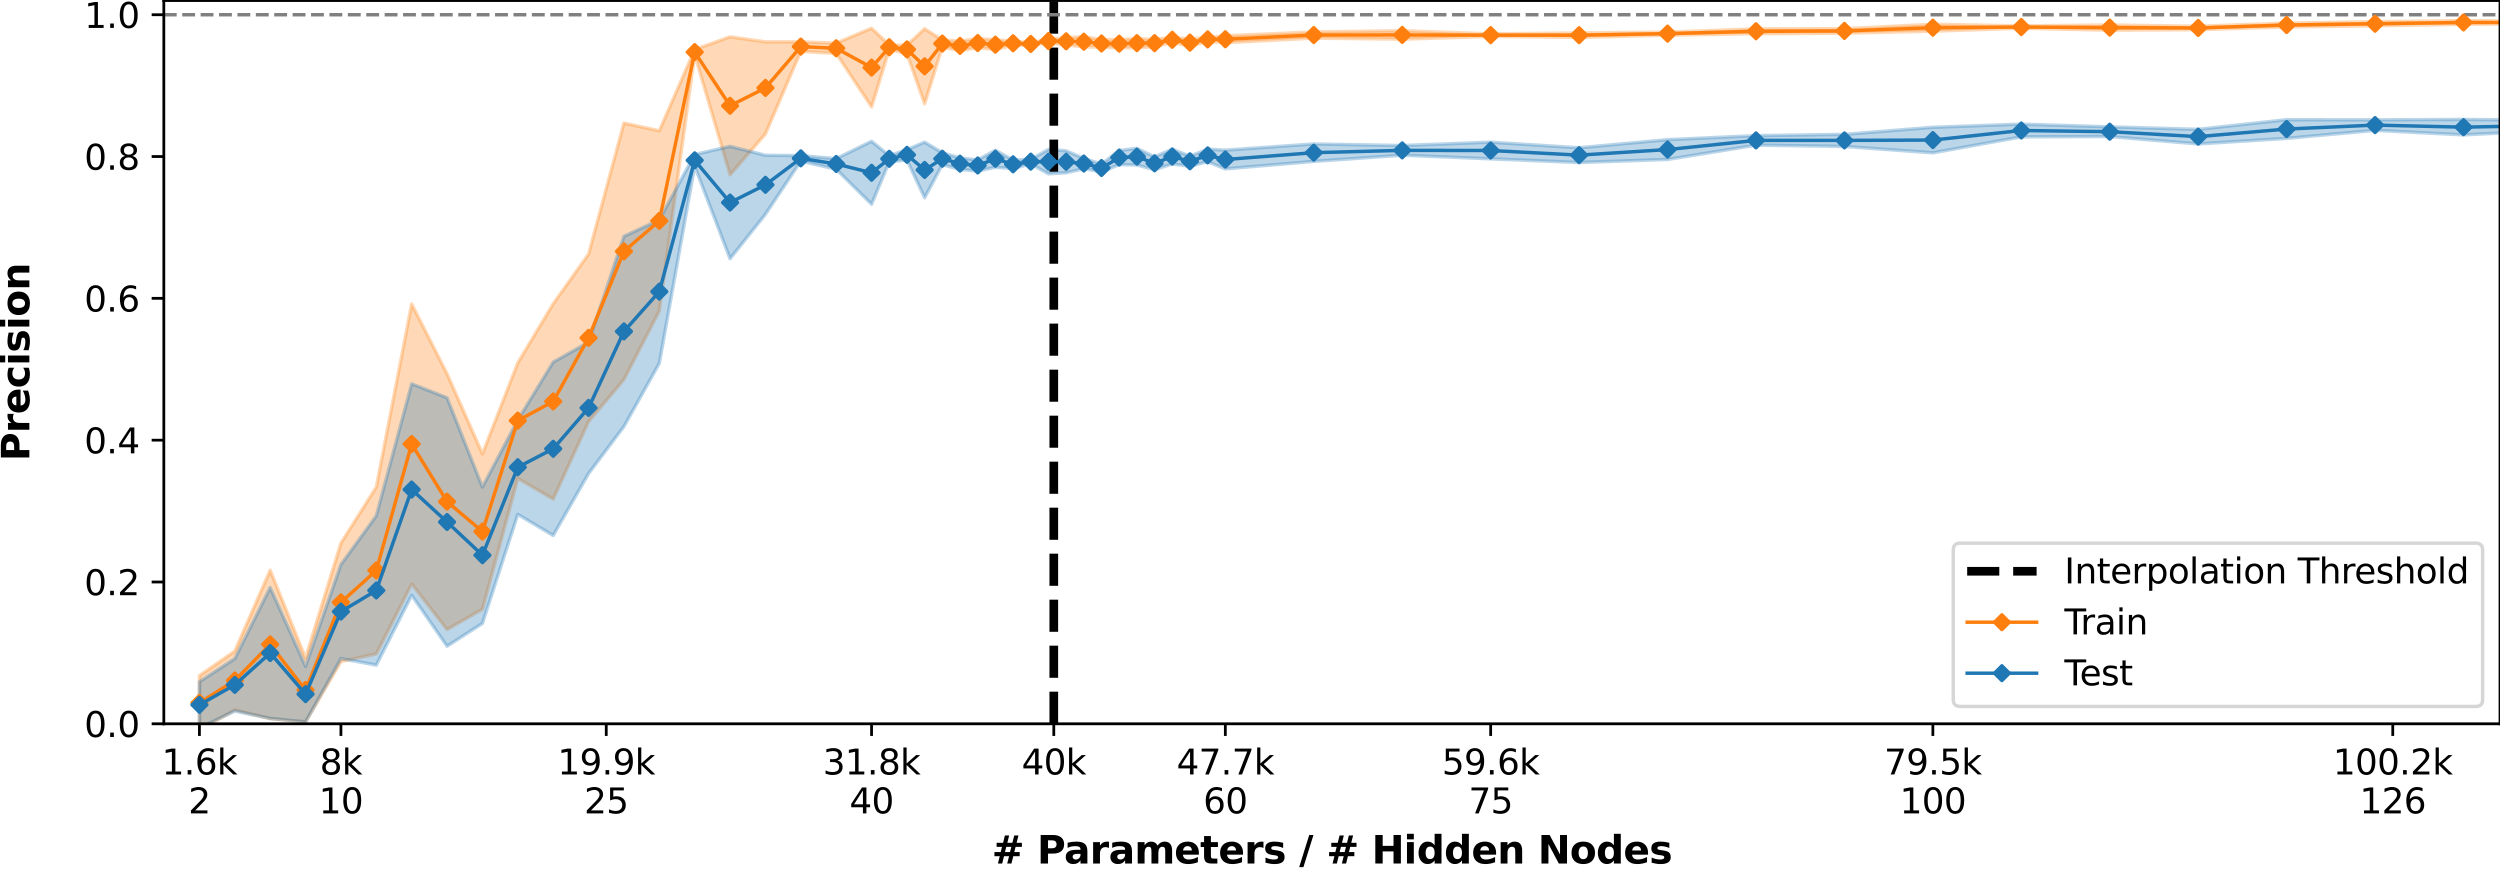 <?xml version="1.0" encoding="utf-8" standalone="no"?>
<!DOCTYPE svg PUBLIC "-//W3C//DTD SVG 1.1//EN"
  "http://www.w3.org/Graphics/SVG/1.1/DTD/svg11.dtd">
<svg xmlns:xlink="http://www.w3.org/1999/xlink" width="720pt" height="252pt" viewBox="0 0 720 252" xmlns="http://www.w3.org/2000/svg" version="1.1">
 <defs>
  <style type="text/css">*{stroke-linejoin: round; stroke-linecap: butt}</style>
 </defs>
 <g id="figure_1">
  <g id="patch_1">
   <path d="M 0 252 
L 720 252 
L 720 0 
L 0 0 
z
" style="fill: #ffffff"/>
  </g>
  <g id="axes_1">
   <g id="patch_2">
    <path d="M 47.18 208.456 
L 720 208.456 
L 720 0.155 
L 47.18 0.155 
z
" style="fill: #ffffff"/>
   </g>
   <g id="PolyCollection_1">
    <path d="M 57.432 194.586 
L 57.432 210.231 
L 67.621 204.439 
L 77.809 206.957 
L 87.998 207.929 
L 98.186 190.543 
L 108.375 188.311 
L 118.563 168.206 
L 128.751 181.293 
L 138.94 175.461 
L 149.128 137.777 
L 159.317 143.731 
L 169.505 121.415 
L 179.694 109.311 
L 189.882 89.556 
L 200.07 15.739 
L 210.259 50.329 
L 220.447 38.579 
L 230.636 14.78 
L 240.824 15.381 
L 251.012 30.786 
L 256.107 14.244 
L 261.201 15.458 
L 266.295 29.906 
L 271.389 13.553 
L 276.483 14.607 
L 281.578 13.701 
L 286.672 14.273 
L 291.766 13.061 
L 296.86 12.996 
L 301.955 12.389 
L 307.049 12.905 
L 312.143 13.493 
L 317.237 13.601 
L 322.331 13.758 
L 327.426 13.751 
L 332.52 13.468 
L 337.614 12.199 
L 342.708 13.311 
L 347.802 11.926 
L 352.897 12.306 
L 378.368 10.981 
L 403.839 11.277 
L 429.31 10.493 
L 454.781 10.771 
L 480.252 10.14 
L 505.723 9.699 
L 531.194 9.557 
L 556.665 8.979 
L 582.136 8.13 
L 607.607 8.711 
L 633.078 8.543 
L 658.549 7.76 
L 684.02 7.432 
L 709.491 7.001 
L 734.962 6.797 
L 760.433 6.648 
L 785.904 7.609 
L 811.375 7.142 
L 811.375 6.186 
L 811.375 6.186 
L 785.904 6.492 
L 760.433 5.657 
L 734.962 6.193 
L 709.491 5.926 
L 684.02 6.24 
L 658.549 6.656 
L 633.078 7.56 
L 607.607 7.195 
L 582.136 7.448 
L 556.665 6.986 
L 531.194 8.262 
L 505.723 8.31 
L 480.252 9.237 
L 454.781 9.491 
L 429.31 9.746 
L 403.839 8.85 
L 378.368 9.199 
L 352.897 10.31 
L 347.802 10.766 
L 342.708 11.242 
L 337.614 10.737 
L 332.52 11.385 
L 327.426 11.1 
L 322.331 11.392 
L 317.237 11.442 
L 312.143 10.522 
L 307.049 10.885 
L 301.955 11.257 
L 296.86 12.325 
L 291.766 11.849 
L 286.672 11.461 
L 281.578 11.096 
L 276.483 11.841 
L 271.389 11.555 
L 266.295 8.287 
L 261.201 13.016 
L 256.107 12.962 
L 251.012 8.131 
L 240.824 12.426 
L 230.636 12.064 
L 220.447 12.058 
L 210.259 10.6 
L 200.07 14.266 
L 189.882 37.659 
L 179.694 35.455 
L 169.505 73.183 
L 159.317 87.487 
L 149.128 104.514 
L 138.94 130.703 
L 128.751 107.645 
L 118.563 87.544 
L 108.375 140.266 
L 98.186 156.411 
L 87.998 189.521 
L 77.809 164.208 
L 67.621 187.538 
L 57.432 194.586 
z
" clip-path="url(#p1b62e0ac85)" style="fill: #ff7f0e; fill-opacity: 0.3; stroke: #ff7f0e; stroke-opacity: 0.3"/>
   </g>
   <g id="PolyCollection_2">
    <path d="M 57.432 196.358 
L 57.432 209.624 
L 67.621 204.789 
L 77.809 206.921 
L 87.998 207.92 
L 98.186 189.648 
L 108.375 191.56 
L 118.563 171.438 
L 128.751 186.108 
L 138.94 179.523 
L 149.128 148.148 
L 159.317 154.218 
L 169.505 136.383 
L 179.694 122.841 
L 189.882 104.642 
L 200.07 47.843 
L 210.259 74.505 
L 220.447 61.718 
L 230.636 46.395 
L 240.824 48.739 
L 251.012 58.815 
L 256.107 46.625 
L 261.201 46.07 
L 266.295 56.941 
L 271.389 47.418 
L 276.483 48.796 
L 281.578 49.253 
L 286.672 48.169 
L 291.766 48.544 
L 296.86 47.21 
L 301.955 50.054 
L 307.049 49.765 
L 312.143 48.572 
L 317.237 49.514 
L 322.331 47.407 
L 327.426 47.514 
L 332.52 48.883 
L 337.614 47.215 
L 342.708 47.902 
L 347.802 46.546 
L 352.897 48.643 
L 378.368 46.481 
L 403.839 44.704 
L 429.31 45.746 
L 454.781 46.804 
L 480.252 45.926 
L 505.723 41.804 
L 531.194 42.176 
L 556.665 44.012 
L 582.136 39.414 
L 607.607 39.333 
L 633.078 41.455 
L 658.549 39.856 
L 684.02 37.54 
L 709.491 38.841 
L 734.962 37.599 
L 760.433 37.519 
L 785.904 36.918 
L 811.375 36.086 
L 811.375 34.969 
L 811.375 34.969 
L 785.904 34.947 
L 760.433 34.843 
L 734.962 34.649 
L 709.491 34.404 
L 684.02 34.516 
L 658.549 34.474 
L 633.078 37.25 
L 607.607 36.526 
L 582.136 35.752 
L 556.665 36.659 
L 531.194 38.702 
L 505.723 39.061 
L 480.252 40.224 
L 454.781 42.556 
L 429.31 40.945 
L 403.839 41.911 
L 378.368 41.459 
L 352.897 43.242 
L 347.802 42.956 
L 342.708 44.997 
L 337.614 42.951 
L 332.52 45.189 
L 327.426 42.721 
L 322.331 43.356 
L 317.237 47.257 
L 312.143 45.622 
L 307.049 43.43 
L 301.955 43.045 
L 296.86 45.893 
L 291.766 46.106 
L 286.672 43.275 
L 281.578 46.059 
L 276.483 45.481 
L 271.389 44.007 
L 266.295 40.942 
L 261.201 43.114 
L 256.107 44.845 
L 251.012 40.691 
L 240.824 45.698 
L 230.636 44.816 
L 220.447 44.716 
L 210.259 42.153 
L 200.07 44.503 
L 189.882 63.32 
L 179.694 68.055 
L 169.505 98.554 
L 159.317 104.288 
L 149.128 120.961 
L 138.94 140.277 
L 128.751 114.564 
L 118.563 110.542 
L 108.375 148.549 
L 98.186 162.619 
L 87.998 191.903 
L 77.809 169.223 
L 67.621 189.695 
L 57.432 196.358 
z
" clip-path="url(#p1b62e0ac85)" style="fill: #1f77b4; fill-opacity: 0.3; stroke: #1f77b4; stroke-opacity: 0.3"/>
   </g>
   <g id="matplotlib.axis_1">
    <g id="xtick_1">
     <g id="line2d_1">
      <defs>
       <path id="m545df2e760" d="M 0 0 
L 0 3.5 
" style="stroke: #000000; stroke-width: 0.8"/>
      </defs>
      <g>
       <use xlink:href="#m545df2e760" x="57.432" y="208.456" style="stroke: #000000; stroke-width: 0.8"/>
      </g>
     </g>
     <g id="text_1">
      <!-- 1.6k -->
      <g transform="translate(46.586 223.054)scale(0.1 -0.1)">
       <defs>
        <path id="DejaVuSans-31" d="M 794 531 
L 1825 531 
L 1825 4091 
L 703 3866 
L 703 4441 
L 1819 4666 
L 2450 4666 
L 2450 531 
L 3481 531 
L 3481 0 
L 794 0 
L 794 531 
z
" transform="scale(0.016)"/>
        <path id="DejaVuSans-2e" d="M 684 794 
L 1344 794 
L 1344 0 
L 684 0 
L 684 794 
z
" transform="scale(0.016)"/>
        <path id="DejaVuSans-36" d="M 2113 2584 
Q 1688 2584 1439 2293 
Q 1191 2003 1191 1497 
Q 1191 994 1439 701 
Q 1688 409 2113 409 
Q 2538 409 2786 701 
Q 3034 994 3034 1497 
Q 3034 2003 2786 2293 
Q 2538 2584 2113 2584 
z
M 3366 4563 
L 3366 3988 
Q 3128 4100 2886 4159 
Q 2644 4219 2406 4219 
Q 1781 4219 1451 3797 
Q 1122 3375 1075 2522 
Q 1259 2794 1537 2939 
Q 1816 3084 2150 3084 
Q 2853 3084 3261 2657 
Q 3669 2231 3669 1497 
Q 3669 778 3244 343 
Q 2819 -91 2113 -91 
Q 1303 -91 875 529 
Q 447 1150 447 2328 
Q 447 3434 972 4092 
Q 1497 4750 2381 4750 
Q 2619 4750 2861 4703 
Q 3103 4656 3366 4563 
z
" transform="scale(0.016)"/>
        <path id="DejaVuSans-6b" d="M 581 4863 
L 1159 4863 
L 1159 1991 
L 2875 3500 
L 3609 3500 
L 1753 1863 
L 3688 0 
L 2938 0 
L 1159 1709 
L 1159 0 
L 581 0 
L 581 4863 
z
" transform="scale(0.016)"/>
       </defs>
       <use xlink:href="#DejaVuSans-31"/>
       <use xlink:href="#DejaVuSans-2e" x="63.623"/>
       <use xlink:href="#DejaVuSans-36" x="95.41"/>
       <use xlink:href="#DejaVuSans-6b" x="159.033"/>
      </g>
      <!-- 2 -->
      <g transform="translate(54.251 234.252)scale(0.1 -0.1)">
       <defs>
        <path id="DejaVuSans-32" d="M 1228 531 
L 3431 531 
L 3431 0 
L 469 0 
L 469 531 
Q 828 903 1448 1529 
Q 2069 2156 2228 2338 
Q 2531 2678 2651 2914 
Q 2772 3150 2772 3378 
Q 2772 3750 2511 3984 
Q 2250 4219 1831 4219 
Q 1534 4219 1204 4116 
Q 875 4013 500 3803 
L 500 4441 
Q 881 4594 1212 4672 
Q 1544 4750 1819 4750 
Q 2544 4750 2975 4387 
Q 3406 4025 3406 3419 
Q 3406 3131 3298 2873 
Q 3191 2616 2906 2266 
Q 2828 2175 2409 1742 
Q 1991 1309 1228 531 
z
" transform="scale(0.016)"/>
       </defs>
       <use xlink:href="#DejaVuSans-32"/>
      </g>
     </g>
    </g>
    <g id="xtick_2">
     <g id="line2d_2">
      <g>
       <use xlink:href="#m545df2e760" x="98.186" y="208.456" style="stroke: #000000; stroke-width: 0.8"/>
      </g>
     </g>
     <g id="text_2">
      <!-- 8k -->
      <g transform="translate(92.11 223.054)scale(0.1 -0.1)">
       <defs>
        <path id="DejaVuSans-38" d="M 2034 2216 
Q 1584 2216 1326 1975 
Q 1069 1734 1069 1313 
Q 1069 891 1326 650 
Q 1584 409 2034 409 
Q 2484 409 2743 651 
Q 3003 894 3003 1313 
Q 3003 1734 2745 1975 
Q 2488 2216 2034 2216 
z
M 1403 2484 
Q 997 2584 770 2862 
Q 544 3141 544 3541 
Q 544 4100 942 4425 
Q 1341 4750 2034 4750 
Q 2731 4750 3128 4425 
Q 3525 4100 3525 3541 
Q 3525 3141 3298 2862 
Q 3072 2584 2669 2484 
Q 3125 2378 3379 2068 
Q 3634 1759 3634 1313 
Q 3634 634 3220 271 
Q 2806 -91 2034 -91 
Q 1263 -91 848 271 
Q 434 634 434 1313 
Q 434 1759 690 2068 
Q 947 2378 1403 2484 
z
M 1172 3481 
Q 1172 3119 1398 2916 
Q 1625 2713 2034 2713 
Q 2441 2713 2670 2916 
Q 2900 3119 2900 3481 
Q 2900 3844 2670 4047 
Q 2441 4250 2034 4250 
Q 1625 4250 1398 4047 
Q 1172 3844 1172 3481 
z
" transform="scale(0.016)"/>
       </defs>
       <use xlink:href="#DejaVuSans-38"/>
       <use xlink:href="#DejaVuSans-6b" x="63.623"/>
      </g>
      <!-- 10 -->
      <g transform="translate(91.824 234.252)scale(0.1 -0.1)">
       <defs>
        <path id="DejaVuSans-30" d="M 2034 4250 
Q 1547 4250 1301 3770 
Q 1056 3291 1056 2328 
Q 1056 1369 1301 889 
Q 1547 409 2034 409 
Q 2525 409 2770 889 
Q 3016 1369 3016 2328 
Q 3016 3291 2770 3770 
Q 2525 4250 2034 4250 
z
M 2034 4750 
Q 2819 4750 3233 4129 
Q 3647 3509 3647 2328 
Q 3647 1150 3233 529 
Q 2819 -91 2034 -91 
Q 1250 -91 836 529 
Q 422 1150 422 2328 
Q 422 3509 836 4129 
Q 1250 4750 2034 4750 
z
" transform="scale(0.016)"/>
       </defs>
       <use xlink:href="#DejaVuSans-31"/>
       <use xlink:href="#DejaVuSans-30" x="63.623"/>
      </g>
     </g>
    </g>
    <g id="xtick_3">
     <g id="line2d_3">
      <g>
       <use xlink:href="#m545df2e760" x="174.599" y="208.456" style="stroke: #000000; stroke-width: 0.8"/>
      </g>
     </g>
     <g id="text_3">
      <!-- 19.9k -->
      <g transform="translate(160.571 223.054)scale(0.1 -0.1)">
       <defs>
        <path id="DejaVuSans-39" d="M 703 97 
L 703 672 
Q 941 559 1184 500 
Q 1428 441 1663 441 
Q 2288 441 2617 861 
Q 2947 1281 2994 2138 
Q 2813 1869 2534 1725 
Q 2256 1581 1919 1581 
Q 1219 1581 811 2004 
Q 403 2428 403 3163 
Q 403 3881 828 4315 
Q 1253 4750 1959 4750 
Q 2769 4750 3195 4129 
Q 3622 3509 3622 2328 
Q 3622 1225 3098 567 
Q 2575 -91 1691 -91 
Q 1453 -91 1209 -44 
Q 966 3 703 97 
z
M 1959 2075 
Q 2384 2075 2632 2365 
Q 2881 2656 2881 3163 
Q 2881 3666 2632 3958 
Q 2384 4250 1959 4250 
Q 1534 4250 1286 3958 
Q 1038 3666 1038 3163 
Q 1038 2656 1286 2365 
Q 1534 2075 1959 2075 
z
" transform="scale(0.016)"/>
       </defs>
       <use xlink:href="#DejaVuSans-31"/>
       <use xlink:href="#DejaVuSans-39" x="63.623"/>
       <use xlink:href="#DejaVuSans-2e" x="127.246"/>
       <use xlink:href="#DejaVuSans-39" x="159.033"/>
       <use xlink:href="#DejaVuSans-6b" x="222.656"/>
      </g>
      <!-- 25 -->
      <g transform="translate(168.237 234.252)scale(0.1 -0.1)">
       <defs>
        <path id="DejaVuSans-35" d="M 691 4666 
L 3169 4666 
L 3169 4134 
L 1269 4134 
L 1269 2991 
Q 1406 3038 1543 3061 
Q 1681 3084 1819 3084 
Q 2600 3084 3056 2656 
Q 3513 2228 3513 1497 
Q 3513 744 3044 326 
Q 2575 -91 1722 -91 
Q 1428 -91 1123 -41 
Q 819 9 494 109 
L 494 744 
Q 775 591 1075 516 
Q 1375 441 1709 441 
Q 2250 441 2565 725 
Q 2881 1009 2881 1497 
Q 2881 1984 2565 2268 
Q 2250 2553 1709 2553 
Q 1456 2553 1204 2497 
Q 953 2441 691 2322 
L 691 4666 
z
" transform="scale(0.016)"/>
       </defs>
       <use xlink:href="#DejaVuSans-32"/>
       <use xlink:href="#DejaVuSans-35" x="63.623"/>
      </g>
     </g>
    </g>
    <g id="xtick_4">
     <g id="line2d_4">
      <g>
       <use xlink:href="#m545df2e760" x="251.012" y="208.456" style="stroke: #000000; stroke-width: 0.8"/>
      </g>
     </g>
     <g id="text_4">
      <!-- 31.8k -->
      <g transform="translate(236.984 223.054)scale(0.1 -0.1)">
       <defs>
        <path id="DejaVuSans-33" d="M 2597 2516 
Q 3050 2419 3304 2112 
Q 3559 1806 3559 1356 
Q 3559 666 3084 287 
Q 2609 -91 1734 -91 
Q 1441 -91 1130 -33 
Q 819 25 488 141 
L 488 750 
Q 750 597 1062 519 
Q 1375 441 1716 441 
Q 2309 441 2620 675 
Q 2931 909 2931 1356 
Q 2931 1769 2642 2001 
Q 2353 2234 1838 2234 
L 1294 2234 
L 1294 2753 
L 1863 2753 
Q 2328 2753 2575 2939 
Q 2822 3125 2822 3475 
Q 2822 3834 2567 4026 
Q 2313 4219 1838 4219 
Q 1578 4219 1281 4162 
Q 984 4106 628 3988 
L 628 4550 
Q 988 4650 1302 4700 
Q 1616 4750 1894 4750 
Q 2613 4750 3031 4423 
Q 3450 4097 3450 3541 
Q 3450 3153 3228 2886 
Q 3006 2619 2597 2516 
z
" transform="scale(0.016)"/>
       </defs>
       <use xlink:href="#DejaVuSans-33"/>
       <use xlink:href="#DejaVuSans-31" x="63.623"/>
       <use xlink:href="#DejaVuSans-2e" x="127.246"/>
       <use xlink:href="#DejaVuSans-38" x="159.033"/>
       <use xlink:href="#DejaVuSans-6b" x="222.656"/>
      </g>
      <!-- 40 -->
      <g transform="translate(244.65 234.252)scale(0.1 -0.1)">
       <defs>
        <path id="DejaVuSans-34" d="M 2419 4116 
L 825 1625 
L 2419 1625 
L 2419 4116 
z
M 2253 4666 
L 3047 4666 
L 3047 1625 
L 3713 1625 
L 3713 1100 
L 3047 1100 
L 3047 0 
L 2419 0 
L 2419 1100 
L 313 1100 
L 313 1709 
L 2253 4666 
z
" transform="scale(0.016)"/>
       </defs>
       <use xlink:href="#DejaVuSans-34"/>
       <use xlink:href="#DejaVuSans-30" x="63.623"/>
      </g>
     </g>
    </g>
    <g id="xtick_5">
     <g id="line2d_5">
      <g>
       <use xlink:href="#m545df2e760" x="352.897" y="208.456" style="stroke: #000000; stroke-width: 0.8"/>
      </g>
     </g>
     <g id="text_5">
      <!-- 47.7k -->
      <g transform="translate(338.868 223.054)scale(0.1 -0.1)">
       <defs>
        <path id="DejaVuSans-37" d="M 525 4666 
L 3525 4666 
L 3525 4397 
L 1831 0 
L 1172 0 
L 2766 4134 
L 525 4134 
L 525 4666 
z
" transform="scale(0.016)"/>
       </defs>
       <use xlink:href="#DejaVuSans-34"/>
       <use xlink:href="#DejaVuSans-37" x="63.623"/>
       <use xlink:href="#DejaVuSans-2e" x="127.246"/>
       <use xlink:href="#DejaVuSans-37" x="159.033"/>
       <use xlink:href="#DejaVuSans-6b" x="222.656"/>
      </g>
      <!-- 60 -->
      <g transform="translate(346.534 234.252)scale(0.1 -0.1)">
       <use xlink:href="#DejaVuSans-36"/>
       <use xlink:href="#DejaVuSans-30" x="63.623"/>
      </g>
     </g>
    </g>
    <g id="xtick_6">
     <g id="line2d_6">
      <g>
       <use xlink:href="#m545df2e760" x="429.31" y="208.456" style="stroke: #000000; stroke-width: 0.8"/>
      </g>
     </g>
     <g id="text_6">
      <!-- 59.6k -->
      <g transform="translate(415.282 223.054)scale(0.1 -0.1)">
       <use xlink:href="#DejaVuSans-35"/>
       <use xlink:href="#DejaVuSans-39" x="63.623"/>
       <use xlink:href="#DejaVuSans-2e" x="127.246"/>
       <use xlink:href="#DejaVuSans-36" x="159.033"/>
       <use xlink:href="#DejaVuSans-6b" x="222.656"/>
      </g>
      <!-- 75 -->
      <g transform="translate(422.947 234.252)scale(0.1 -0.1)">
       <use xlink:href="#DejaVuSans-37"/>
       <use xlink:href="#DejaVuSans-35" x="63.623"/>
      </g>
     </g>
    </g>
    <g id="xtick_7">
     <g id="line2d_7">
      <g>
       <use xlink:href="#m545df2e760" x="556.665" y="208.456" style="stroke: #000000; stroke-width: 0.8"/>
      </g>
     </g>
     <g id="text_7">
      <!-- 79.5k -->
      <g transform="translate(542.637 223.054)scale(0.1 -0.1)">
       <use xlink:href="#DejaVuSans-37"/>
       <use xlink:href="#DejaVuSans-39" x="63.623"/>
       <use xlink:href="#DejaVuSans-2e" x="127.246"/>
       <use xlink:href="#DejaVuSans-35" x="159.033"/>
       <use xlink:href="#DejaVuSans-6b" x="222.656"/>
      </g>
      <!-- 100 -->
      <g transform="translate(547.121 234.252)scale(0.1 -0.1)">
       <use xlink:href="#DejaVuSans-31"/>
       <use xlink:href="#DejaVuSans-30" x="63.623"/>
       <use xlink:href="#DejaVuSans-30" x="127.246"/>
      </g>
     </g>
    </g>
    <g id="xtick_8">
     <g id="line2d_8">
      <g>
       <use xlink:href="#m545df2e760" x="689.114" y="208.456" style="stroke: #000000; stroke-width: 0.8"/>
      </g>
     </g>
     <g id="text_8">
      <!-- 100.2k -->
      <g transform="translate(671.905 223.054)scale(0.1 -0.1)">
       <use xlink:href="#DejaVuSans-31"/>
       <use xlink:href="#DejaVuSans-30" x="63.623"/>
       <use xlink:href="#DejaVuSans-30" x="127.246"/>
       <use xlink:href="#DejaVuSans-2e" x="190.869"/>
       <use xlink:href="#DejaVuSans-32" x="222.656"/>
       <use xlink:href="#DejaVuSans-6b" x="286.279"/>
      </g>
      <!-- 126 -->
      <g transform="translate(679.571 234.252)scale(0.1 -0.1)">
       <use xlink:href="#DejaVuSans-31"/>
       <use xlink:href="#DejaVuSans-32" x="63.623"/>
       <use xlink:href="#DejaVuSans-36" x="127.246"/>
      </g>
     </g>
    </g>
    <g id="xtick_9">
     <g id="line2d_9">
      <g>
       <use xlink:href="#m545df2e760" x="303.492" y="208.456" style="stroke: #000000; stroke-width: 0.8"/>
      </g>
     </g>
     <g id="text_9">
      <!-- 40k -->
      <g transform="translate(294.235 223.054)scale(0.1 -0.1)">
       <use xlink:href="#DejaVuSans-34"/>
       <use xlink:href="#DejaVuSans-30" x="63.623"/>
       <use xlink:href="#DejaVuSans-6b" x="127.246"/>
      </g>
     </g>
    </g>
    <g id="text_10">
     <!-- # Parameters / # Hidden Nodes -->
     <g transform="translate(285.631 248.69)scale(0.11 -0.11)">
      <defs>
       <path id="DejaVuSans-Bold-23" d="M 2847 4594 
L 2547 3391 
L 3372 3391 
L 3675 4594 
L 4366 4594 
L 4063 3391 
L 4928 3391 
L 4928 2725 
L 3897 2725 
L 3681 1869 
L 4569 1869 
L 4569 1197 
L 3519 1197 
L 3219 0 
L 2528 0 
L 2828 1197 
L 2003 1197 
L 1703 0 
L 1006 0 
L 1306 1197 
L 434 1197 
L 434 1869 
L 1459 1869 
L 1678 2725 
L 794 2725 
L 794 3391 
L 1850 3391 
L 2150 4594 
L 2847 4594 
z
M 3200 2725 
L 2375 2725 
L 2156 1869 
L 2981 1869 
L 3200 2725 
z
" transform="scale(0.016)"/>
       <path id="DejaVuSans-Bold-20" transform="scale(0.016)"/>
       <path id="DejaVuSans-Bold-50" d="M 588 4666 
L 2584 4666 
Q 3475 4666 3951 4270 
Q 4428 3875 4428 3144 
Q 4428 2409 3951 2014 
Q 3475 1619 2584 1619 
L 1791 1619 
L 1791 0 
L 588 0 
L 588 4666 
z
M 1791 3794 
L 1791 2491 
L 2456 2491 
Q 2806 2491 2997 2661 
Q 3188 2831 3188 3144 
Q 3188 3456 2997 3625 
Q 2806 3794 2456 3794 
L 1791 3794 
z
" transform="scale(0.016)"/>
       <path id="DejaVuSans-Bold-61" d="M 2106 1575 
Q 1756 1575 1579 1456 
Q 1403 1338 1403 1106 
Q 1403 894 1545 773 
Q 1688 653 1941 653 
Q 2256 653 2472 879 
Q 2688 1106 2688 1447 
L 2688 1575 
L 2106 1575 
z
M 3816 1997 
L 3816 0 
L 2688 0 
L 2688 519 
Q 2463 200 2181 54 
Q 1900 -91 1497 -91 
Q 953 -91 614 226 
Q 275 544 275 1050 
Q 275 1666 698 1953 
Q 1122 2241 2028 2241 
L 2688 2241 
L 2688 2328 
Q 2688 2594 2478 2717 
Q 2269 2841 1825 2841 
Q 1466 2841 1156 2769 
Q 847 2697 581 2553 
L 581 3406 
Q 941 3494 1303 3539 
Q 1666 3584 2028 3584 
Q 2975 3584 3395 3211 
Q 3816 2838 3816 1997 
z
" transform="scale(0.016)"/>
       <path id="DejaVuSans-Bold-72" d="M 3138 2547 
Q 2991 2616 2845 2648 
Q 2700 2681 2553 2681 
Q 2122 2681 1889 2404 
Q 1656 2128 1656 1613 
L 1656 0 
L 538 0 
L 538 3500 
L 1656 3500 
L 1656 2925 
Q 1872 3269 2151 3426 
Q 2431 3584 2822 3584 
Q 2878 3584 2943 3579 
Q 3009 3575 3134 3559 
L 3138 2547 
z
" transform="scale(0.016)"/>
       <path id="DejaVuSans-Bold-6d" d="M 3781 2919 
Q 3994 3244 4286 3414 
Q 4578 3584 4928 3584 
Q 5531 3584 5847 3212 
Q 6163 2841 6163 2131 
L 6163 0 
L 5038 0 
L 5038 1825 
Q 5041 1866 5042 1909 
Q 5044 1953 5044 2034 
Q 5044 2406 4934 2573 
Q 4825 2741 4581 2741 
Q 4263 2741 4089 2478 
Q 3916 2216 3909 1719 
L 3909 0 
L 2784 0 
L 2784 1825 
Q 2784 2406 2684 2573 
Q 2584 2741 2328 2741 
Q 2006 2741 1831 2477 
Q 1656 2213 1656 1722 
L 1656 0 
L 531 0 
L 531 3500 
L 1656 3500 
L 1656 2988 
Q 1863 3284 2130 3434 
Q 2397 3584 2719 3584 
Q 3081 3584 3359 3409 
Q 3638 3234 3781 2919 
z
" transform="scale(0.016)"/>
       <path id="DejaVuSans-Bold-65" d="M 4031 1759 
L 4031 1441 
L 1416 1441 
Q 1456 1047 1700 850 
Q 1944 653 2381 653 
Q 2734 653 3104 758 
Q 3475 863 3866 1075 
L 3866 213 
Q 3469 63 3072 -14 
Q 2675 -91 2278 -91 
Q 1328 -91 801 392 
Q 275 875 275 1747 
Q 275 2603 792 3093 
Q 1309 3584 2216 3584 
Q 3041 3584 3536 3087 
Q 4031 2591 4031 1759 
z
M 2881 2131 
Q 2881 2450 2695 2645 
Q 2509 2841 2209 2841 
Q 1884 2841 1681 2658 
Q 1478 2475 1428 2131 
L 2881 2131 
z
" transform="scale(0.016)"/>
       <path id="DejaVuSans-Bold-74" d="M 1759 4494 
L 1759 3500 
L 2913 3500 
L 2913 2700 
L 1759 2700 
L 1759 1216 
Q 1759 972 1856 886 
Q 1953 800 2241 800 
L 2816 800 
L 2816 0 
L 1856 0 
Q 1194 0 917 276 
Q 641 553 641 1216 
L 641 2700 
L 84 2700 
L 84 3500 
L 641 3500 
L 641 4494 
L 1759 4494 
z
" transform="scale(0.016)"/>
       <path id="DejaVuSans-Bold-73" d="M 3272 3391 
L 3272 2541 
Q 2913 2691 2578 2766 
Q 2244 2841 1947 2841 
Q 1628 2841 1473 2761 
Q 1319 2681 1319 2516 
Q 1319 2381 1436 2309 
Q 1553 2238 1856 2203 
L 2053 2175 
Q 2913 2066 3209 1816 
Q 3506 1566 3506 1031 
Q 3506 472 3093 190 
Q 2681 -91 1863 -91 
Q 1516 -91 1145 -36 
Q 775 19 384 128 
L 384 978 
Q 719 816 1070 734 
Q 1422 653 1784 653 
Q 2113 653 2278 743 
Q 2444 834 2444 1013 
Q 2444 1163 2330 1236 
Q 2216 1309 1875 1350 
L 1678 1375 
Q 931 1469 631 1722 
Q 331 1975 331 2491 
Q 331 3047 712 3315 
Q 1094 3584 1881 3584 
Q 2191 3584 2531 3537 
Q 2872 3491 3272 3391 
z
" transform="scale(0.016)"/>
       <path id="DejaVuSans-Bold-2f" d="M 1644 4666 
L 2338 4666 
L 691 -594 
L 0 -594 
L 1644 4666 
z
" transform="scale(0.016)"/>
       <path id="DejaVuSans-Bold-48" d="M 588 4666 
L 1791 4666 
L 1791 2888 
L 3566 2888 
L 3566 4666 
L 4769 4666 
L 4769 0 
L 3566 0 
L 3566 1978 
L 1791 1978 
L 1791 0 
L 588 0 
L 588 4666 
z
" transform="scale(0.016)"/>
       <path id="DejaVuSans-Bold-69" d="M 538 3500 
L 1656 3500 
L 1656 0 
L 538 0 
L 538 3500 
z
M 538 4863 
L 1656 4863 
L 1656 3950 
L 538 3950 
L 538 4863 
z
" transform="scale(0.016)"/>
       <path id="DejaVuSans-Bold-64" d="M 2919 2988 
L 2919 4863 
L 4044 4863 
L 4044 0 
L 2919 0 
L 2919 506 
Q 2688 197 2409 53 
Q 2131 -91 1766 -91 
Q 1119 -91 703 423 
Q 288 938 288 1747 
Q 288 2556 703 3070 
Q 1119 3584 1766 3584 
Q 2128 3584 2408 3439 
Q 2688 3294 2919 2988 
z
M 2181 722 
Q 2541 722 2730 984 
Q 2919 1247 2919 1747 
Q 2919 2247 2730 2509 
Q 2541 2772 2181 2772 
Q 1825 2772 1636 2509 
Q 1447 2247 1447 1747 
Q 1447 1247 1636 984 
Q 1825 722 2181 722 
z
" transform="scale(0.016)"/>
       <path id="DejaVuSans-Bold-6e" d="M 4056 2131 
L 4056 0 
L 2931 0 
L 2931 347 
L 2931 1631 
Q 2931 2084 2911 2256 
Q 2891 2428 2841 2509 
Q 2775 2619 2662 2680 
Q 2550 2741 2406 2741 
Q 2056 2741 1856 2470 
Q 1656 2200 1656 1722 
L 1656 0 
L 538 0 
L 538 3500 
L 1656 3500 
L 1656 2988 
Q 1909 3294 2193 3439 
Q 2478 3584 2822 3584 
Q 3428 3584 3742 3212 
Q 4056 2841 4056 2131 
z
" transform="scale(0.016)"/>
       <path id="DejaVuSans-Bold-4e" d="M 588 4666 
L 1931 4666 
L 3628 1466 
L 3628 4666 
L 4769 4666 
L 4769 0 
L 3425 0 
L 1728 3200 
L 1728 0 
L 588 0 
L 588 4666 
z
" transform="scale(0.016)"/>
       <path id="DejaVuSans-Bold-6f" d="M 2203 2784 
Q 1831 2784 1636 2517 
Q 1441 2250 1441 1747 
Q 1441 1244 1636 976 
Q 1831 709 2203 709 
Q 2569 709 2762 976 
Q 2956 1244 2956 1747 
Q 2956 2250 2762 2517 
Q 2569 2784 2203 2784 
z
M 2203 3584 
Q 3106 3584 3614 3096 
Q 4122 2609 4122 1747 
Q 4122 884 3614 396 
Q 3106 -91 2203 -91 
Q 1297 -91 786 396 
Q 275 884 275 1747 
Q 275 2609 786 3096 
Q 1297 3584 2203 3584 
z
" transform="scale(0.016)"/>
      </defs>
      <use xlink:href="#DejaVuSans-Bold-23"/>
      <use xlink:href="#DejaVuSans-Bold-20" x="83.789"/>
      <use xlink:href="#DejaVuSans-Bold-50" x="118.604"/>
      <use xlink:href="#DejaVuSans-Bold-61" x="189.27"/>
      <use xlink:href="#DejaVuSans-Bold-72" x="256.75"/>
      <use xlink:href="#DejaVuSans-Bold-61" x="306.066"/>
      <use xlink:href="#DejaVuSans-Bold-6d" x="373.547"/>
      <use xlink:href="#DejaVuSans-Bold-65" x="477.746"/>
      <use xlink:href="#DejaVuSans-Bold-74" x="545.568"/>
      <use xlink:href="#DejaVuSans-Bold-65" x="593.371"/>
      <use xlink:href="#DejaVuSans-Bold-72" x="661.193"/>
      <use xlink:href="#DejaVuSans-Bold-73" x="710.51"/>
      <use xlink:href="#DejaVuSans-Bold-20" x="770.031"/>
      <use xlink:href="#DejaVuSans-Bold-2f" x="804.846"/>
      <use xlink:href="#DejaVuSans-Bold-20" x="841.369"/>
      <use xlink:href="#DejaVuSans-Bold-23" x="876.184"/>
      <use xlink:href="#DejaVuSans-Bold-20" x="959.973"/>
      <use xlink:href="#DejaVuSans-Bold-48" x="994.787"/>
      <use xlink:href="#DejaVuSans-Bold-69" x="1078.479"/>
      <use xlink:href="#DejaVuSans-Bold-64" x="1112.756"/>
      <use xlink:href="#DejaVuSans-Bold-64" x="1184.338"/>
      <use xlink:href="#DejaVuSans-Bold-65" x="1255.92"/>
      <use xlink:href="#DejaVuSans-Bold-6e" x="1323.742"/>
      <use xlink:href="#DejaVuSans-Bold-20" x="1394.934"/>
      <use xlink:href="#DejaVuSans-Bold-4e" x="1429.748"/>
      <use xlink:href="#DejaVuSans-Bold-6f" x="1513.439"/>
      <use xlink:href="#DejaVuSans-Bold-64" x="1582.141"/>
      <use xlink:href="#DejaVuSans-Bold-65" x="1653.723"/>
      <use xlink:href="#DejaVuSans-Bold-73" x="1721.545"/>
     </g>
    </g>
   </g>
   <g id="matplotlib.axis_2">
    <g id="ytick_1">
     <g id="line2d_10">
      <defs>
       <path id="m7eace83a3f" d="M 0 0 
L -3.5 0 
" style="stroke: #000000; stroke-width: 0.8"/>
      </defs>
      <g>
       <use xlink:href="#m7eace83a3f" x="47.18" y="208.456" style="stroke: #000000; stroke-width: 0.8"/>
      </g>
     </g>
     <g id="text_11">
      <!--    0.0 -->
      <g transform="translate(14.742 212.255)scale(0.1 -0.1)">
       <defs>
        <path id="DejaVuSans-20" transform="scale(0.016)"/>
       </defs>
       <use xlink:href="#DejaVuSans-20"/>
       <use xlink:href="#DejaVuSans-20" x="31.787"/>
       <use xlink:href="#DejaVuSans-20" x="63.574"/>
       <use xlink:href="#DejaVuSans-30" x="95.361"/>
       <use xlink:href="#DejaVuSans-2e" x="158.984"/>
       <use xlink:href="#DejaVuSans-30" x="190.771"/>
      </g>
     </g>
    </g>
    <g id="ytick_2">
     <g id="line2d_11">
      <g>
       <use xlink:href="#m7eace83a3f" x="47.18" y="167.613" style="stroke: #000000; stroke-width: 0.8"/>
      </g>
     </g>
     <g id="text_12">
      <!--    0.2 -->
      <g transform="translate(14.742 171.412)scale(0.1 -0.1)">
       <use xlink:href="#DejaVuSans-20"/>
       <use xlink:href="#DejaVuSans-20" x="31.787"/>
       <use xlink:href="#DejaVuSans-20" x="63.574"/>
       <use xlink:href="#DejaVuSans-30" x="95.361"/>
       <use xlink:href="#DejaVuSans-2e" x="158.984"/>
       <use xlink:href="#DejaVuSans-32" x="190.771"/>
      </g>
     </g>
    </g>
    <g id="ytick_3">
     <g id="line2d_12">
      <g>
       <use xlink:href="#m7eace83a3f" x="47.18" y="126.769" style="stroke: #000000; stroke-width: 0.8"/>
      </g>
     </g>
     <g id="text_13">
      <!--    0.4 -->
      <g transform="translate(14.742 130.569)scale(0.1 -0.1)">
       <use xlink:href="#DejaVuSans-20"/>
       <use xlink:href="#DejaVuSans-20" x="31.787"/>
       <use xlink:href="#DejaVuSans-20" x="63.574"/>
       <use xlink:href="#DejaVuSans-30" x="95.361"/>
       <use xlink:href="#DejaVuSans-2e" x="158.984"/>
       <use xlink:href="#DejaVuSans-34" x="190.771"/>
      </g>
     </g>
    </g>
    <g id="ytick_4">
     <g id="line2d_13">
      <g>
       <use xlink:href="#m7eace83a3f" x="47.18" y="85.926" style="stroke: #000000; stroke-width: 0.8"/>
      </g>
     </g>
     <g id="text_14">
      <!--    0.6 -->
      <g transform="translate(14.742 89.725)scale(0.1 -0.1)">
       <use xlink:href="#DejaVuSans-20"/>
       <use xlink:href="#DejaVuSans-20" x="31.787"/>
       <use xlink:href="#DejaVuSans-20" x="63.574"/>
       <use xlink:href="#DejaVuSans-30" x="95.361"/>
       <use xlink:href="#DejaVuSans-2e" x="158.984"/>
       <use xlink:href="#DejaVuSans-36" x="190.771"/>
      </g>
     </g>
    </g>
    <g id="ytick_5">
     <g id="line2d_14">
      <g>
       <use xlink:href="#m7eace83a3f" x="47.18" y="45.083" style="stroke: #000000; stroke-width: 0.8"/>
      </g>
     </g>
     <g id="text_15">
      <!--    0.8 -->
      <g transform="translate(14.742 48.882)scale(0.1 -0.1)">
       <use xlink:href="#DejaVuSans-20"/>
       <use xlink:href="#DejaVuSans-20" x="31.787"/>
       <use xlink:href="#DejaVuSans-20" x="63.574"/>
       <use xlink:href="#DejaVuSans-30" x="95.361"/>
       <use xlink:href="#DejaVuSans-2e" x="158.984"/>
       <use xlink:href="#DejaVuSans-38" x="190.771"/>
      </g>
     </g>
    </g>
    <g id="ytick_6">
     <g id="line2d_15">
      <g>
       <use xlink:href="#m7eace83a3f" x="47.18" y="4.24" style="stroke: #000000; stroke-width: 0.8"/>
      </g>
     </g>
     <g id="text_16">
      <!--    1.0 -->
      <g transform="translate(14.742 8.039)scale(0.1 -0.1)">
       <use xlink:href="#DejaVuSans-20"/>
       <use xlink:href="#DejaVuSans-20" x="31.787"/>
       <use xlink:href="#DejaVuSans-20" x="63.574"/>
       <use xlink:href="#DejaVuSans-31" x="95.361"/>
       <use xlink:href="#DejaVuSans-2e" x="158.984"/>
       <use xlink:href="#DejaVuSans-30" x="190.771"/>
      </g>
     </g>
    </g>
    <g id="text_17">
     <!-- Precision -->
     <g transform="translate(8.455 132.778)rotate(-90)scale(0.11 -0.11)">
      <defs>
       <path id="DejaVuSans-Bold-63" d="M 3366 3391 
L 3366 2478 
Q 3138 2634 2908 2709 
Q 2678 2784 2431 2784 
Q 1963 2784 1702 2511 
Q 1441 2238 1441 1747 
Q 1441 1256 1702 982 
Q 1963 709 2431 709 
Q 2694 709 2930 787 
Q 3166 866 3366 1019 
L 3366 103 
Q 3103 6 2833 -42 
Q 2563 -91 2291 -91 
Q 1344 -91 809 395 
Q 275 881 275 1747 
Q 275 2613 809 3098 
Q 1344 3584 2291 3584 
Q 2566 3584 2833 3536 
Q 3100 3488 3366 3391 
z
" transform="scale(0.016)"/>
      </defs>
      <use xlink:href="#DejaVuSans-Bold-50"/>
      <use xlink:href="#DejaVuSans-Bold-72" x="73.291"/>
      <use xlink:href="#DejaVuSans-Bold-65" x="122.607"/>
      <use xlink:href="#DejaVuSans-Bold-63" x="190.43"/>
      <use xlink:href="#DejaVuSans-Bold-69" x="249.707"/>
      <use xlink:href="#DejaVuSans-Bold-73" x="283.984"/>
      <use xlink:href="#DejaVuSans-Bold-69" x="343.506"/>
      <use xlink:href="#DejaVuSans-Bold-6f" x="377.783"/>
      <use xlink:href="#DejaVuSans-Bold-6e" x="446.484"/>
     </g>
    </g>
   </g>
   <g id="line2d_16">
    <path d="M 303.492 208.456 
L 303.492 0.155 
" clip-path="url(#p1b62e0ac85)" style="fill: none; stroke-dasharray: 9.25,4; stroke-dashoffset: 0; stroke: #000000; stroke-width: 2.5"/>
   </g>
   <g id="line2d_17">
    <path d="M 47.18 4.24 
L 720 4.24 
" clip-path="url(#p1b62e0ac85)" style="fill: none; stroke-dasharray: 3.7,1.6; stroke-dashoffset: 0; stroke: #808080"/>
   </g>
   <g id="line2d_18">
    <path d="M 57.432 202.409 
L 67.621 195.989 
L 77.809 185.583 
L 87.998 198.725 
L 98.186 173.477 
L 108.375 164.288 
L 118.563 127.875 
L 128.751 144.469 
L 138.94 153.082 
L 149.128 121.145 
L 159.317 115.609 
L 169.505 97.299 
L 179.694 72.383 
L 189.882 63.608 
L 200.07 15.003 
L 210.259 30.464 
L 220.447 25.319 
L 230.636 13.422 
L 240.824 13.903 
L 251.012 19.459 
L 256.107 13.603 
L 261.201 14.237 
L 266.295 19.097 
L 271.389 12.554 
L 276.483 13.224 
L 281.578 12.398 
L 286.672 12.867 
L 291.766 12.455 
L 296.86 12.66 
L 301.955 11.823 
L 307.049 11.895 
L 312.143 12.007 
L 317.237 12.522 
L 322.331 12.575 
L 327.426 12.425 
L 332.52 12.426 
L 337.614 11.468 
L 342.708 12.277 
L 347.802 11.346 
L 352.897 11.308 
L 378.368 10.09 
L 403.839 10.064 
L 429.31 10.12 
L 454.781 10.131 
L 480.252 9.689 
L 505.723 9.004 
L 531.194 8.909 
L 556.665 7.983 
L 582.136 7.789 
L 607.607 7.953 
L 633.078 8.051 
L 658.549 7.208 
L 684.02 6.836 
L 709.491 6.463 
L 721 6.477 
" clip-path="url(#p1b62e0ac85)" style="fill: none; stroke: #ff7f0e; stroke-linecap: square"/>
    <defs>
     <path id="m3bda84e2b1" d="M 0 2.121 
L 2.121 0 
L 0 -2.121 
L -2.121 0 
z
" style="stroke: #ff7f0e; stroke-linejoin: miter"/>
    </defs>
    <g clip-path="url(#p1b62e0ac85)">
     <use xlink:href="#m3bda84e2b1" x="57.432" y="202.409" style="fill: #ff7f0e; stroke: #ff7f0e; stroke-linejoin: miter"/>
     <use xlink:href="#m3bda84e2b1" x="67.621" y="195.989" style="fill: #ff7f0e; stroke: #ff7f0e; stroke-linejoin: miter"/>
     <use xlink:href="#m3bda84e2b1" x="77.809" y="185.583" style="fill: #ff7f0e; stroke: #ff7f0e; stroke-linejoin: miter"/>
     <use xlink:href="#m3bda84e2b1" x="87.998" y="198.725" style="fill: #ff7f0e; stroke: #ff7f0e; stroke-linejoin: miter"/>
     <use xlink:href="#m3bda84e2b1" x="98.186" y="173.477" style="fill: #ff7f0e; stroke: #ff7f0e; stroke-linejoin: miter"/>
     <use xlink:href="#m3bda84e2b1" x="108.375" y="164.288" style="fill: #ff7f0e; stroke: #ff7f0e; stroke-linejoin: miter"/>
     <use xlink:href="#m3bda84e2b1" x="118.563" y="127.875" style="fill: #ff7f0e; stroke: #ff7f0e; stroke-linejoin: miter"/>
     <use xlink:href="#m3bda84e2b1" x="128.751" y="144.469" style="fill: #ff7f0e; stroke: #ff7f0e; stroke-linejoin: miter"/>
     <use xlink:href="#m3bda84e2b1" x="138.94" y="153.082" style="fill: #ff7f0e; stroke: #ff7f0e; stroke-linejoin: miter"/>
     <use xlink:href="#m3bda84e2b1" x="149.128" y="121.145" style="fill: #ff7f0e; stroke: #ff7f0e; stroke-linejoin: miter"/>
     <use xlink:href="#m3bda84e2b1" x="159.317" y="115.609" style="fill: #ff7f0e; stroke: #ff7f0e; stroke-linejoin: miter"/>
     <use xlink:href="#m3bda84e2b1" x="169.505" y="97.299" style="fill: #ff7f0e; stroke: #ff7f0e; stroke-linejoin: miter"/>
     <use xlink:href="#m3bda84e2b1" x="179.694" y="72.383" style="fill: #ff7f0e; stroke: #ff7f0e; stroke-linejoin: miter"/>
     <use xlink:href="#m3bda84e2b1" x="189.882" y="63.608" style="fill: #ff7f0e; stroke: #ff7f0e; stroke-linejoin: miter"/>
     <use xlink:href="#m3bda84e2b1" x="200.07" y="15.003" style="fill: #ff7f0e; stroke: #ff7f0e; stroke-linejoin: miter"/>
     <use xlink:href="#m3bda84e2b1" x="210.259" y="30.464" style="fill: #ff7f0e; stroke: #ff7f0e; stroke-linejoin: miter"/>
     <use xlink:href="#m3bda84e2b1" x="220.447" y="25.319" style="fill: #ff7f0e; stroke: #ff7f0e; stroke-linejoin: miter"/>
     <use xlink:href="#m3bda84e2b1" x="230.636" y="13.422" style="fill: #ff7f0e; stroke: #ff7f0e; stroke-linejoin: miter"/>
     <use xlink:href="#m3bda84e2b1" x="240.824" y="13.903" style="fill: #ff7f0e; stroke: #ff7f0e; stroke-linejoin: miter"/>
     <use xlink:href="#m3bda84e2b1" x="251.012" y="19.459" style="fill: #ff7f0e; stroke: #ff7f0e; stroke-linejoin: miter"/>
     <use xlink:href="#m3bda84e2b1" x="256.107" y="13.603" style="fill: #ff7f0e; stroke: #ff7f0e; stroke-linejoin: miter"/>
     <use xlink:href="#m3bda84e2b1" x="261.201" y="14.237" style="fill: #ff7f0e; stroke: #ff7f0e; stroke-linejoin: miter"/>
     <use xlink:href="#m3bda84e2b1" x="266.295" y="19.097" style="fill: #ff7f0e; stroke: #ff7f0e; stroke-linejoin: miter"/>
     <use xlink:href="#m3bda84e2b1" x="271.389" y="12.554" style="fill: #ff7f0e; stroke: #ff7f0e; stroke-linejoin: miter"/>
     <use xlink:href="#m3bda84e2b1" x="276.483" y="13.224" style="fill: #ff7f0e; stroke: #ff7f0e; stroke-linejoin: miter"/>
     <use xlink:href="#m3bda84e2b1" x="281.578" y="12.398" style="fill: #ff7f0e; stroke: #ff7f0e; stroke-linejoin: miter"/>
     <use xlink:href="#m3bda84e2b1" x="286.672" y="12.867" style="fill: #ff7f0e; stroke: #ff7f0e; stroke-linejoin: miter"/>
     <use xlink:href="#m3bda84e2b1" x="291.766" y="12.455" style="fill: #ff7f0e; stroke: #ff7f0e; stroke-linejoin: miter"/>
     <use xlink:href="#m3bda84e2b1" x="296.86" y="12.66" style="fill: #ff7f0e; stroke: #ff7f0e; stroke-linejoin: miter"/>
     <use xlink:href="#m3bda84e2b1" x="301.955" y="11.823" style="fill: #ff7f0e; stroke: #ff7f0e; stroke-linejoin: miter"/>
     <use xlink:href="#m3bda84e2b1" x="307.049" y="11.895" style="fill: #ff7f0e; stroke: #ff7f0e; stroke-linejoin: miter"/>
     <use xlink:href="#m3bda84e2b1" x="312.143" y="12.007" style="fill: #ff7f0e; stroke: #ff7f0e; stroke-linejoin: miter"/>
     <use xlink:href="#m3bda84e2b1" x="317.237" y="12.522" style="fill: #ff7f0e; stroke: #ff7f0e; stroke-linejoin: miter"/>
     <use xlink:href="#m3bda84e2b1" x="322.331" y="12.575" style="fill: #ff7f0e; stroke: #ff7f0e; stroke-linejoin: miter"/>
     <use xlink:href="#m3bda84e2b1" x="327.426" y="12.425" style="fill: #ff7f0e; stroke: #ff7f0e; stroke-linejoin: miter"/>
     <use xlink:href="#m3bda84e2b1" x="332.52" y="12.426" style="fill: #ff7f0e; stroke: #ff7f0e; stroke-linejoin: miter"/>
     <use xlink:href="#m3bda84e2b1" x="337.614" y="11.468" style="fill: #ff7f0e; stroke: #ff7f0e; stroke-linejoin: miter"/>
     <use xlink:href="#m3bda84e2b1" x="342.708" y="12.277" style="fill: #ff7f0e; stroke: #ff7f0e; stroke-linejoin: miter"/>
     <use xlink:href="#m3bda84e2b1" x="347.802" y="11.346" style="fill: #ff7f0e; stroke: #ff7f0e; stroke-linejoin: miter"/>
     <use xlink:href="#m3bda84e2b1" x="352.897" y="11.308" style="fill: #ff7f0e; stroke: #ff7f0e; stroke-linejoin: miter"/>
     <use xlink:href="#m3bda84e2b1" x="378.368" y="10.09" style="fill: #ff7f0e; stroke: #ff7f0e; stroke-linejoin: miter"/>
     <use xlink:href="#m3bda84e2b1" x="403.839" y="10.064" style="fill: #ff7f0e; stroke: #ff7f0e; stroke-linejoin: miter"/>
     <use xlink:href="#m3bda84e2b1" x="429.31" y="10.12" style="fill: #ff7f0e; stroke: #ff7f0e; stroke-linejoin: miter"/>
     <use xlink:href="#m3bda84e2b1" x="454.781" y="10.131" style="fill: #ff7f0e; stroke: #ff7f0e; stroke-linejoin: miter"/>
     <use xlink:href="#m3bda84e2b1" x="480.252" y="9.689" style="fill: #ff7f0e; stroke: #ff7f0e; stroke-linejoin: miter"/>
     <use xlink:href="#m3bda84e2b1" x="505.723" y="9.004" style="fill: #ff7f0e; stroke: #ff7f0e; stroke-linejoin: miter"/>
     <use xlink:href="#m3bda84e2b1" x="531.194" y="8.909" style="fill: #ff7f0e; stroke: #ff7f0e; stroke-linejoin: miter"/>
     <use xlink:href="#m3bda84e2b1" x="556.665" y="7.983" style="fill: #ff7f0e; stroke: #ff7f0e; stroke-linejoin: miter"/>
     <use xlink:href="#m3bda84e2b1" x="582.136" y="7.789" style="fill: #ff7f0e; stroke: #ff7f0e; stroke-linejoin: miter"/>
     <use xlink:href="#m3bda84e2b1" x="607.607" y="7.953" style="fill: #ff7f0e; stroke: #ff7f0e; stroke-linejoin: miter"/>
     <use xlink:href="#m3bda84e2b1" x="633.078" y="8.051" style="fill: #ff7f0e; stroke: #ff7f0e; stroke-linejoin: miter"/>
     <use xlink:href="#m3bda84e2b1" x="658.549" y="7.208" style="fill: #ff7f0e; stroke: #ff7f0e; stroke-linejoin: miter"/>
     <use xlink:href="#m3bda84e2b1" x="684.02" y="6.836" style="fill: #ff7f0e; stroke: #ff7f0e; stroke-linejoin: miter"/>
     <use xlink:href="#m3bda84e2b1" x="709.491" y="6.463" style="fill: #ff7f0e; stroke: #ff7f0e; stroke-linejoin: miter"/>
     <use xlink:href="#m3bda84e2b1" x="734.962" y="6.495" style="fill: #ff7f0e; stroke: #ff7f0e; stroke-linejoin: miter"/>
     <use xlink:href="#m3bda84e2b1" x="760.433" y="6.153" style="fill: #ff7f0e; stroke: #ff7f0e; stroke-linejoin: miter"/>
     <use xlink:href="#m3bda84e2b1" x="785.904" y="7.051" style="fill: #ff7f0e; stroke: #ff7f0e; stroke-linejoin: miter"/>
     <use xlink:href="#m3bda84e2b1" x="811.375" y="6.664" style="fill: #ff7f0e; stroke: #ff7f0e; stroke-linejoin: miter"/>
    </g>
   </g>
   <g id="line2d_19">
    <path d="M 57.432 202.991 
L 67.621 197.242 
L 77.809 188.072 
L 87.998 199.912 
L 98.186 176.133 
L 108.375 170.055 
L 118.563 140.99 
L 128.751 150.336 
L 138.94 159.9 
L 149.128 134.554 
L 159.317 129.253 
L 169.505 117.469 
L 179.694 95.448 
L 189.882 83.981 
L 200.07 46.173 
L 210.259 58.329 
L 220.447 53.217 
L 230.636 45.606 
L 240.824 47.219 
L 251.012 49.753 
L 256.107 45.735 
L 261.201 44.592 
L 266.295 48.942 
L 271.389 45.713 
L 276.483 47.138 
L 281.578 47.656 
L 286.672 45.722 
L 291.766 47.325 
L 296.86 46.551 
L 301.955 46.549 
L 307.049 46.598 
L 312.143 47.097 
L 317.237 48.386 
L 322.331 45.381 
L 327.426 45.118 
L 332.52 47.036 
L 337.614 45.083 
L 342.708 46.449 
L 347.802 44.751 
L 352.897 45.942 
L 378.368 43.97 
L 403.839 43.307 
L 429.31 43.345 
L 454.781 44.68 
L 480.252 43.075 
L 505.723 40.433 
L 531.194 40.439 
L 556.665 40.335 
L 582.136 37.583 
L 607.607 37.929 
L 633.078 39.352 
L 658.549 37.165 
L 684.02 36.028 
L 709.491 36.623 
L 721 36.397 
" clip-path="url(#p1b62e0ac85)" style="fill: none; stroke: #1f77b4; stroke-linecap: square"/>
    <defs>
     <path id="m31e2999359" d="M 0 2.121 
L 2.121 0 
L 0 -2.121 
L -2.121 0 
z
" style="stroke: #1f77b4; stroke-linejoin: miter"/>
    </defs>
    <g clip-path="url(#p1b62e0ac85)">
     <use xlink:href="#m31e2999359" x="57.432" y="202.991" style="fill: #1f77b4; stroke: #1f77b4; stroke-linejoin: miter"/>
     <use xlink:href="#m31e2999359" x="67.621" y="197.242" style="fill: #1f77b4; stroke: #1f77b4; stroke-linejoin: miter"/>
     <use xlink:href="#m31e2999359" x="77.809" y="188.072" style="fill: #1f77b4; stroke: #1f77b4; stroke-linejoin: miter"/>
     <use xlink:href="#m31e2999359" x="87.998" y="199.912" style="fill: #1f77b4; stroke: #1f77b4; stroke-linejoin: miter"/>
     <use xlink:href="#m31e2999359" x="98.186" y="176.133" style="fill: #1f77b4; stroke: #1f77b4; stroke-linejoin: miter"/>
     <use xlink:href="#m31e2999359" x="108.375" y="170.055" style="fill: #1f77b4; stroke: #1f77b4; stroke-linejoin: miter"/>
     <use xlink:href="#m31e2999359" x="118.563" y="140.99" style="fill: #1f77b4; stroke: #1f77b4; stroke-linejoin: miter"/>
     <use xlink:href="#m31e2999359" x="128.751" y="150.336" style="fill: #1f77b4; stroke: #1f77b4; stroke-linejoin: miter"/>
     <use xlink:href="#m31e2999359" x="138.94" y="159.9" style="fill: #1f77b4; stroke: #1f77b4; stroke-linejoin: miter"/>
     <use xlink:href="#m31e2999359" x="149.128" y="134.554" style="fill: #1f77b4; stroke: #1f77b4; stroke-linejoin: miter"/>
     <use xlink:href="#m31e2999359" x="159.317" y="129.253" style="fill: #1f77b4; stroke: #1f77b4; stroke-linejoin: miter"/>
     <use xlink:href="#m31e2999359" x="169.505" y="117.469" style="fill: #1f77b4; stroke: #1f77b4; stroke-linejoin: miter"/>
     <use xlink:href="#m31e2999359" x="179.694" y="95.448" style="fill: #1f77b4; stroke: #1f77b4; stroke-linejoin: miter"/>
     <use xlink:href="#m31e2999359" x="189.882" y="83.981" style="fill: #1f77b4; stroke: #1f77b4; stroke-linejoin: miter"/>
     <use xlink:href="#m31e2999359" x="200.07" y="46.173" style="fill: #1f77b4; stroke: #1f77b4; stroke-linejoin: miter"/>
     <use xlink:href="#m31e2999359" x="210.259" y="58.329" style="fill: #1f77b4; stroke: #1f77b4; stroke-linejoin: miter"/>
     <use xlink:href="#m31e2999359" x="220.447" y="53.217" style="fill: #1f77b4; stroke: #1f77b4; stroke-linejoin: miter"/>
     <use xlink:href="#m31e2999359" x="230.636" y="45.606" style="fill: #1f77b4; stroke: #1f77b4; stroke-linejoin: miter"/>
     <use xlink:href="#m31e2999359" x="240.824" y="47.219" style="fill: #1f77b4; stroke: #1f77b4; stroke-linejoin: miter"/>
     <use xlink:href="#m31e2999359" x="251.012" y="49.753" style="fill: #1f77b4; stroke: #1f77b4; stroke-linejoin: miter"/>
     <use xlink:href="#m31e2999359" x="256.107" y="45.735" style="fill: #1f77b4; stroke: #1f77b4; stroke-linejoin: miter"/>
     <use xlink:href="#m31e2999359" x="261.201" y="44.592" style="fill: #1f77b4; stroke: #1f77b4; stroke-linejoin: miter"/>
     <use xlink:href="#m31e2999359" x="266.295" y="48.942" style="fill: #1f77b4; stroke: #1f77b4; stroke-linejoin: miter"/>
     <use xlink:href="#m31e2999359" x="271.389" y="45.713" style="fill: #1f77b4; stroke: #1f77b4; stroke-linejoin: miter"/>
     <use xlink:href="#m31e2999359" x="276.483" y="47.138" style="fill: #1f77b4; stroke: #1f77b4; stroke-linejoin: miter"/>
     <use xlink:href="#m31e2999359" x="281.578" y="47.656" style="fill: #1f77b4; stroke: #1f77b4; stroke-linejoin: miter"/>
     <use xlink:href="#m31e2999359" x="286.672" y="45.722" style="fill: #1f77b4; stroke: #1f77b4; stroke-linejoin: miter"/>
     <use xlink:href="#m31e2999359" x="291.766" y="47.325" style="fill: #1f77b4; stroke: #1f77b4; stroke-linejoin: miter"/>
     <use xlink:href="#m31e2999359" x="296.86" y="46.551" style="fill: #1f77b4; stroke: #1f77b4; stroke-linejoin: miter"/>
     <use xlink:href="#m31e2999359" x="301.955" y="46.549" style="fill: #1f77b4; stroke: #1f77b4; stroke-linejoin: miter"/>
     <use xlink:href="#m31e2999359" x="307.049" y="46.598" style="fill: #1f77b4; stroke: #1f77b4; stroke-linejoin: miter"/>
     <use xlink:href="#m31e2999359" x="312.143" y="47.097" style="fill: #1f77b4; stroke: #1f77b4; stroke-linejoin: miter"/>
     <use xlink:href="#m31e2999359" x="317.237" y="48.386" style="fill: #1f77b4; stroke: #1f77b4; stroke-linejoin: miter"/>
     <use xlink:href="#m31e2999359" x="322.331" y="45.381" style="fill: #1f77b4; stroke: #1f77b4; stroke-linejoin: miter"/>
     <use xlink:href="#m31e2999359" x="327.426" y="45.118" style="fill: #1f77b4; stroke: #1f77b4; stroke-linejoin: miter"/>
     <use xlink:href="#m31e2999359" x="332.52" y="47.036" style="fill: #1f77b4; stroke: #1f77b4; stroke-linejoin: miter"/>
     <use xlink:href="#m31e2999359" x="337.614" y="45.083" style="fill: #1f77b4; stroke: #1f77b4; stroke-linejoin: miter"/>
     <use xlink:href="#m31e2999359" x="342.708" y="46.449" style="fill: #1f77b4; stroke: #1f77b4; stroke-linejoin: miter"/>
     <use xlink:href="#m31e2999359" x="347.802" y="44.751" style="fill: #1f77b4; stroke: #1f77b4; stroke-linejoin: miter"/>
     <use xlink:href="#m31e2999359" x="352.897" y="45.942" style="fill: #1f77b4; stroke: #1f77b4; stroke-linejoin: miter"/>
     <use xlink:href="#m31e2999359" x="378.368" y="43.97" style="fill: #1f77b4; stroke: #1f77b4; stroke-linejoin: miter"/>
     <use xlink:href="#m31e2999359" x="403.839" y="43.307" style="fill: #1f77b4; stroke: #1f77b4; stroke-linejoin: miter"/>
     <use xlink:href="#m31e2999359" x="429.31" y="43.345" style="fill: #1f77b4; stroke: #1f77b4; stroke-linejoin: miter"/>
     <use xlink:href="#m31e2999359" x="454.781" y="44.68" style="fill: #1f77b4; stroke: #1f77b4; stroke-linejoin: miter"/>
     <use xlink:href="#m31e2999359" x="480.252" y="43.075" style="fill: #1f77b4; stroke: #1f77b4; stroke-linejoin: miter"/>
     <use xlink:href="#m31e2999359" x="505.723" y="40.433" style="fill: #1f77b4; stroke: #1f77b4; stroke-linejoin: miter"/>
     <use xlink:href="#m31e2999359" x="531.194" y="40.439" style="fill: #1f77b4; stroke: #1f77b4; stroke-linejoin: miter"/>
     <use xlink:href="#m31e2999359" x="556.665" y="40.335" style="fill: #1f77b4; stroke: #1f77b4; stroke-linejoin: miter"/>
     <use xlink:href="#m31e2999359" x="582.136" y="37.583" style="fill: #1f77b4; stroke: #1f77b4; stroke-linejoin: miter"/>
     <use xlink:href="#m31e2999359" x="607.607" y="37.929" style="fill: #1f77b4; stroke: #1f77b4; stroke-linejoin: miter"/>
     <use xlink:href="#m31e2999359" x="633.078" y="39.352" style="fill: #1f77b4; stroke: #1f77b4; stroke-linejoin: miter"/>
     <use xlink:href="#m31e2999359" x="658.549" y="37.165" style="fill: #1f77b4; stroke: #1f77b4; stroke-linejoin: miter"/>
     <use xlink:href="#m31e2999359" x="684.02" y="36.028" style="fill: #1f77b4; stroke: #1f77b4; stroke-linejoin: miter"/>
     <use xlink:href="#m31e2999359" x="709.491" y="36.623" style="fill: #1f77b4; stroke: #1f77b4; stroke-linejoin: miter"/>
     <use xlink:href="#m31e2999359" x="734.962" y="36.124" style="fill: #1f77b4; stroke: #1f77b4; stroke-linejoin: miter"/>
     <use xlink:href="#m31e2999359" x="760.433" y="36.181" style="fill: #1f77b4; stroke: #1f77b4; stroke-linejoin: miter"/>
     <use xlink:href="#m31e2999359" x="785.904" y="35.933" style="fill: #1f77b4; stroke: #1f77b4; stroke-linejoin: miter"/>
     <use xlink:href="#m31e2999359" x="811.375" y="35.528" style="fill: #1f77b4; stroke: #1f77b4; stroke-linejoin: miter"/>
    </g>
   </g>
   <g id="patch_3">
    <path d="M 47.18 208.456 
L 47.18 0.155 
" style="fill: none; stroke: #000000; stroke-width: 0.8; stroke-linejoin: miter; stroke-linecap: square"/>
   </g>
   <g id="patch_4">
    <path d="M 720 208.456 
L 720 0.155 
" style="fill: none; stroke: #000000; stroke-width: 0.8; stroke-linejoin: miter; stroke-linecap: square"/>
   </g>
   <g id="patch_5">
    <path d="M 47.18 208.456 
L 720 208.456 
" style="fill: none; stroke: #000000; stroke-width: 0.8; stroke-linejoin: miter; stroke-linecap: square"/>
   </g>
   <g id="patch_6">
    <path d="M 47.18 0.155 
L 720 0.155 
" style="fill: none; stroke: #000000; stroke-width: 0.8; stroke-linejoin: miter; stroke-linecap: square"/>
   </g>
   <g id="legend_1">
    <g id="patch_7">
     <path d="M 564.545 203.456 
L 713 203.456 
Q 715 203.456 715 201.456 
L 715 158.422 
Q 715 156.422 713 156.422 
L 564.545 156.422 
Q 562.545 156.422 562.545 158.422 
L 562.545 201.456 
Q 562.545 203.456 564.545 203.456 
z
" style="fill: #ffffff; opacity: 0.8; stroke: #cccccc; stroke-linejoin: miter"/>
    </g>
    <g id="line2d_20">
     <path d="M 566.545 164.52 
L 576.545 164.52 
L 586.545 164.52 
" style="fill: none; stroke-dasharray: 9.25,4; stroke-dashoffset: 0; stroke: #000000; stroke-width: 2.5"/>
    </g>
    <g id="text_18">
     <!-- Interpolation Threshold -->
     <g transform="translate(594.545 168.02)scale(0.1 -0.1)">
      <defs>
       <path id="DejaVuSans-49" d="M 628 4666 
L 1259 4666 
L 1259 0 
L 628 0 
L 628 4666 
z
" transform="scale(0.016)"/>
       <path id="DejaVuSans-6e" d="M 3513 2113 
L 3513 0 
L 2938 0 
L 2938 2094 
Q 2938 2591 2744 2837 
Q 2550 3084 2163 3084 
Q 1697 3084 1428 2787 
Q 1159 2491 1159 1978 
L 1159 0 
L 581 0 
L 581 3500 
L 1159 3500 
L 1159 2956 
Q 1366 3272 1645 3428 
Q 1925 3584 2291 3584 
Q 2894 3584 3203 3211 
Q 3513 2838 3513 2113 
z
" transform="scale(0.016)"/>
       <path id="DejaVuSans-74" d="M 1172 4494 
L 1172 3500 
L 2356 3500 
L 2356 3053 
L 1172 3053 
L 1172 1153 
Q 1172 725 1289 603 
Q 1406 481 1766 481 
L 2356 481 
L 2356 0 
L 1766 0 
Q 1100 0 847 248 
Q 594 497 594 1153 
L 594 3053 
L 172 3053 
L 172 3500 
L 594 3500 
L 594 4494 
L 1172 4494 
z
" transform="scale(0.016)"/>
       <path id="DejaVuSans-65" d="M 3597 1894 
L 3597 1613 
L 953 1613 
Q 991 1019 1311 708 
Q 1631 397 2203 397 
Q 2534 397 2845 478 
Q 3156 559 3463 722 
L 3463 178 
Q 3153 47 2828 -22 
Q 2503 -91 2169 -91 
Q 1331 -91 842 396 
Q 353 884 353 1716 
Q 353 2575 817 3079 
Q 1281 3584 2069 3584 
Q 2775 3584 3186 3129 
Q 3597 2675 3597 1894 
z
M 3022 2063 
Q 3016 2534 2758 2815 
Q 2500 3097 2075 3097 
Q 1594 3097 1305 2825 
Q 1016 2553 972 2059 
L 3022 2063 
z
" transform="scale(0.016)"/>
       <path id="DejaVuSans-72" d="M 2631 2963 
Q 2534 3019 2420 3045 
Q 2306 3072 2169 3072 
Q 1681 3072 1420 2755 
Q 1159 2438 1159 1844 
L 1159 0 
L 581 0 
L 581 3500 
L 1159 3500 
L 1159 2956 
Q 1341 3275 1631 3429 
Q 1922 3584 2338 3584 
Q 2397 3584 2469 3576 
Q 2541 3569 2628 3553 
L 2631 2963 
z
" transform="scale(0.016)"/>
       <path id="DejaVuSans-70" d="M 1159 525 
L 1159 -1331 
L 581 -1331 
L 581 3500 
L 1159 3500 
L 1159 2969 
Q 1341 3281 1617 3432 
Q 1894 3584 2278 3584 
Q 2916 3584 3314 3078 
Q 3713 2572 3713 1747 
Q 3713 922 3314 415 
Q 2916 -91 2278 -91 
Q 1894 -91 1617 61 
Q 1341 213 1159 525 
z
M 3116 1747 
Q 3116 2381 2855 2742 
Q 2594 3103 2138 3103 
Q 1681 3103 1420 2742 
Q 1159 2381 1159 1747 
Q 1159 1113 1420 752 
Q 1681 391 2138 391 
Q 2594 391 2855 752 
Q 3116 1113 3116 1747 
z
" transform="scale(0.016)"/>
       <path id="DejaVuSans-6f" d="M 1959 3097 
Q 1497 3097 1228 2736 
Q 959 2375 959 1747 
Q 959 1119 1226 758 
Q 1494 397 1959 397 
Q 2419 397 2687 759 
Q 2956 1122 2956 1747 
Q 2956 2369 2687 2733 
Q 2419 3097 1959 3097 
z
M 1959 3584 
Q 2709 3584 3137 3096 
Q 3566 2609 3566 1747 
Q 3566 888 3137 398 
Q 2709 -91 1959 -91 
Q 1206 -91 779 398 
Q 353 888 353 1747 
Q 353 2609 779 3096 
Q 1206 3584 1959 3584 
z
" transform="scale(0.016)"/>
       <path id="DejaVuSans-6c" d="M 603 4863 
L 1178 4863 
L 1178 0 
L 603 0 
L 603 4863 
z
" transform="scale(0.016)"/>
       <path id="DejaVuSans-61" d="M 2194 1759 
Q 1497 1759 1228 1600 
Q 959 1441 959 1056 
Q 959 750 1161 570 
Q 1363 391 1709 391 
Q 2188 391 2477 730 
Q 2766 1069 2766 1631 
L 2766 1759 
L 2194 1759 
z
M 3341 1997 
L 3341 0 
L 2766 0 
L 2766 531 
Q 2569 213 2275 61 
Q 1981 -91 1556 -91 
Q 1019 -91 701 211 
Q 384 513 384 1019 
Q 384 1609 779 1909 
Q 1175 2209 1959 2209 
L 2766 2209 
L 2766 2266 
Q 2766 2663 2505 2880 
Q 2244 3097 1772 3097 
Q 1472 3097 1187 3025 
Q 903 2953 641 2809 
L 641 3341 
Q 956 3463 1253 3523 
Q 1550 3584 1831 3584 
Q 2591 3584 2966 3190 
Q 3341 2797 3341 1997 
z
" transform="scale(0.016)"/>
       <path id="DejaVuSans-69" d="M 603 3500 
L 1178 3500 
L 1178 0 
L 603 0 
L 603 3500 
z
M 603 4863 
L 1178 4863 
L 1178 4134 
L 603 4134 
L 603 4863 
z
" transform="scale(0.016)"/>
       <path id="DejaVuSans-54" d="M -19 4666 
L 3928 4666 
L 3928 4134 
L 2272 4134 
L 2272 0 
L 1638 0 
L 1638 4134 
L -19 4134 
L -19 4666 
z
" transform="scale(0.016)"/>
       <path id="DejaVuSans-68" d="M 3513 2113 
L 3513 0 
L 2938 0 
L 2938 2094 
Q 2938 2591 2744 2837 
Q 2550 3084 2163 3084 
Q 1697 3084 1428 2787 
Q 1159 2491 1159 1978 
L 1159 0 
L 581 0 
L 581 4863 
L 1159 4863 
L 1159 2956 
Q 1366 3272 1645 3428 
Q 1925 3584 2291 3584 
Q 2894 3584 3203 3211 
Q 3513 2838 3513 2113 
z
" transform="scale(0.016)"/>
       <path id="DejaVuSans-73" d="M 2834 3397 
L 2834 2853 
Q 2591 2978 2328 3040 
Q 2066 3103 1784 3103 
Q 1356 3103 1142 2972 
Q 928 2841 928 2578 
Q 928 2378 1081 2264 
Q 1234 2150 1697 2047 
L 1894 2003 
Q 2506 1872 2764 1633 
Q 3022 1394 3022 966 
Q 3022 478 2636 193 
Q 2250 -91 1575 -91 
Q 1294 -91 989 -36 
Q 684 19 347 128 
L 347 722 
Q 666 556 975 473 
Q 1284 391 1588 391 
Q 1994 391 2212 530 
Q 2431 669 2431 922 
Q 2431 1156 2273 1281 
Q 2116 1406 1581 1522 
L 1381 1569 
Q 847 1681 609 1914 
Q 372 2147 372 2553 
Q 372 3047 722 3315 
Q 1072 3584 1716 3584 
Q 2034 3584 2315 3537 
Q 2597 3491 2834 3397 
z
" transform="scale(0.016)"/>
       <path id="DejaVuSans-64" d="M 2906 2969 
L 2906 4863 
L 3481 4863 
L 3481 0 
L 2906 0 
L 2906 525 
Q 2725 213 2448 61 
Q 2172 -91 1784 -91 
Q 1150 -91 751 415 
Q 353 922 353 1747 
Q 353 2572 751 3078 
Q 1150 3584 1784 3584 
Q 2172 3584 2448 3432 
Q 2725 3281 2906 2969 
z
M 947 1747 
Q 947 1113 1208 752 
Q 1469 391 1925 391 
Q 2381 391 2643 752 
Q 2906 1113 2906 1747 
Q 2906 2381 2643 2742 
Q 2381 3103 1925 3103 
Q 1469 3103 1208 2742 
Q 947 2381 947 1747 
z
" transform="scale(0.016)"/>
      </defs>
      <use xlink:href="#DejaVuSans-49"/>
      <use xlink:href="#DejaVuSans-6e" x="29.492"/>
      <use xlink:href="#DejaVuSans-74" x="92.871"/>
      <use xlink:href="#DejaVuSans-65" x="132.08"/>
      <use xlink:href="#DejaVuSans-72" x="193.604"/>
      <use xlink:href="#DejaVuSans-70" x="234.717"/>
      <use xlink:href="#DejaVuSans-6f" x="298.193"/>
      <use xlink:href="#DejaVuSans-6c" x="359.375"/>
      <use xlink:href="#DejaVuSans-61" x="387.158"/>
      <use xlink:href="#DejaVuSans-74" x="448.438"/>
      <use xlink:href="#DejaVuSans-69" x="487.646"/>
      <use xlink:href="#DejaVuSans-6f" x="515.43"/>
      <use xlink:href="#DejaVuSans-6e" x="576.611"/>
      <use xlink:href="#DejaVuSans-20" x="639.99"/>
      <use xlink:href="#DejaVuSans-54" x="671.777"/>
      <use xlink:href="#DejaVuSans-68" x="732.861"/>
      <use xlink:href="#DejaVuSans-72" x="796.24"/>
      <use xlink:href="#DejaVuSans-65" x="835.104"/>
      <use xlink:href="#DejaVuSans-73" x="896.627"/>
      <use xlink:href="#DejaVuSans-68" x="948.727"/>
      <use xlink:href="#DejaVuSans-6f" x="1012.105"/>
      <use xlink:href="#DejaVuSans-6c" x="1073.287"/>
      <use xlink:href="#DejaVuSans-64" x="1101.07"/>
     </g>
    </g>
    <g id="line2d_21">
     <path d="M 566.545 179.198 
L 576.545 179.198 
L 586.545 179.198 
" style="fill: none; stroke: #ff7f0e; stroke-linecap: square"/>
     <g>
      <use xlink:href="#m3bda84e2b1" x="576.545" y="179.198" style="fill: #ff7f0e; stroke: #ff7f0e; stroke-linejoin: miter"/>
     </g>
    </g>
    <g id="text_19">
     <!-- Train -->
     <g transform="translate(594.545 182.698)scale(0.1 -0.1)">
      <use xlink:href="#DejaVuSans-54"/>
      <use xlink:href="#DejaVuSans-72" x="46.334"/>
      <use xlink:href="#DejaVuSans-61" x="87.447"/>
      <use xlink:href="#DejaVuSans-69" x="148.727"/>
      <use xlink:href="#DejaVuSans-6e" x="176.51"/>
     </g>
    </g>
    <g id="line2d_22">
     <path d="M 566.545 193.876 
L 576.545 193.876 
L 586.545 193.876 
" style="fill: none; stroke: #1f77b4; stroke-linecap: square"/>
     <g>
      <use xlink:href="#m31e2999359" x="576.545" y="193.876" style="fill: #1f77b4; stroke: #1f77b4; stroke-linejoin: miter"/>
     </g>
    </g>
    <g id="text_20">
     <!-- Test -->
     <g transform="translate(594.545 197.376)scale(0.1 -0.1)">
      <use xlink:href="#DejaVuSans-54"/>
      <use xlink:href="#DejaVuSans-65" x="44.084"/>
      <use xlink:href="#DejaVuSans-73" x="105.607"/>
      <use xlink:href="#DejaVuSans-74" x="157.707"/>
     </g>
    </g>
   </g>
  </g>
 </g>
 <defs>
  <clipPath id="p1b62e0ac85">
   <rect x="47.18" y="0.155" width="672.82" height="208.301"/>
  </clipPath>
 </defs>
</svg>
